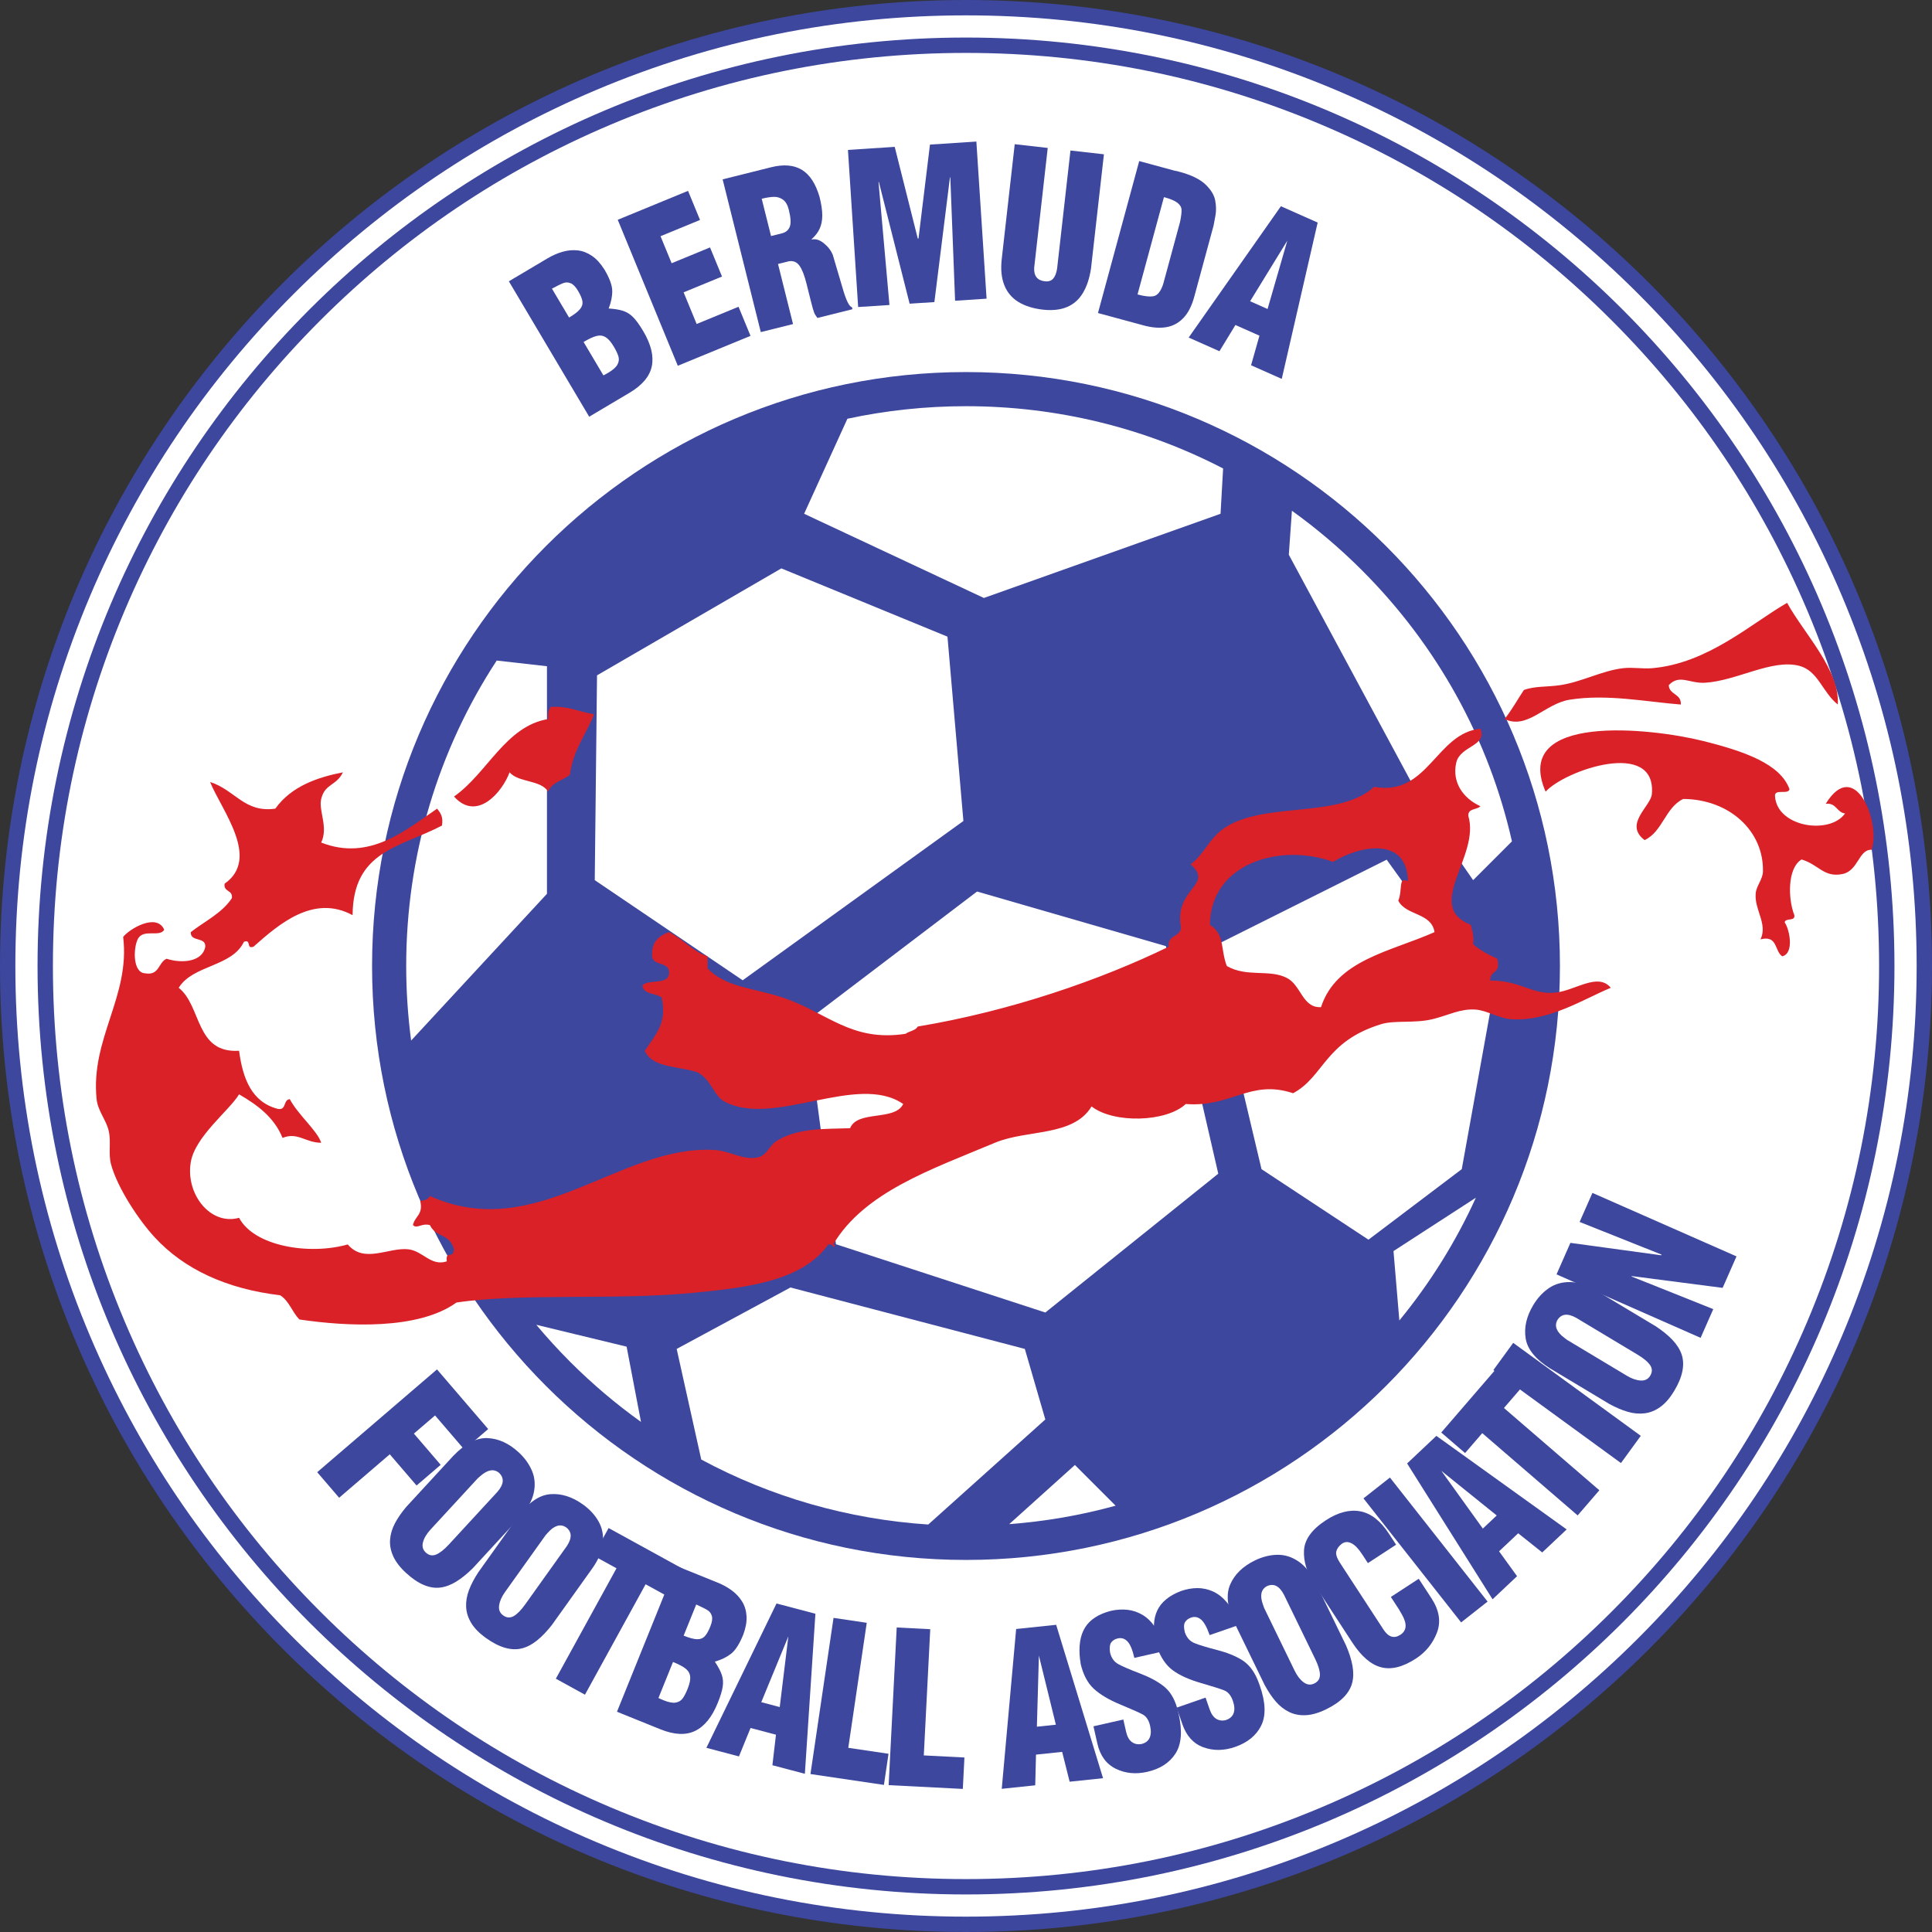 <?xml version="1.0" encoding="utf-8"?>
<!-- Generator: Adobe Illustrator 15.0.0, SVG Export Plug-In . SVG Version: 6.00 Build 0)  -->
<!DOCTYPE svg PUBLIC "-//W3C//DTD SVG 1.1//EN" "http://www.w3.org/Graphics/SVG/1.1/DTD/svg11.dtd">
<svg version="1.1" id="Layer_1" xmlns="http://www.w3.org/2000/svg" xmlns:xlink="http://www.w3.org/1999/xlink" x="0px" y="0px"
	 width="500px" height="500px" viewBox="0 0 500 500" enable-background="new 0 0 500 500" xml:space="preserve">
<rect x="0" y="0" width="500" height="500" fill="#333333" stroke="none"/>
<path fill="#3C479D" d="M250,0c138.071,0,250,111.929,250,250c0,138.071-111.929,250-250,250S0,388.071,0,250
	C0,111.929,111.929,0,250,0"/>
<path fill="#FFFFFF" d="M250,3.975c-33.215,0-65.434,6.505-95.763,19.332C124.941,35.699,98.63,53.438,76.034,76.034
	c-22.596,22.596-40.336,48.907-52.727,78.203C10.479,184.566,3.975,216.785,3.975,250c0,33.215,6.504,65.434,19.332,95.763
	c12.391,29.296,30.131,55.607,52.727,78.204c22.596,22.595,48.907,40.335,78.203,52.727c30.329,12.827,62.548,19.332,95.763,19.332
	c33.215,0,65.434-6.505,95.763-19.332c29.296-12.392,55.607-30.131,78.204-52.727c22.595-22.597,40.335-48.908,52.727-78.204
	c12.827-30.329,19.332-62.547,19.332-95.763c0-33.215-6.505-65.434-19.332-95.763c-12.392-29.296-30.131-55.607-52.727-78.203
	c-22.597-22.596-48.908-40.335-78.204-52.727C315.434,10.48,283.215,3.975,250,3.975L250,3.975z"/>
<path fill="#3C479D" d="M250,9.717c132.705,0,240.283,107.578,240.283,240.283S382.705,490.283,250,490.283
	C117.294,490.283,9.717,382.705,9.717,250S117.294,9.717,250,9.717"/>
<path fill="#FFFFFF" d="M250,13.693c-31.903,0-62.85,6.247-91.98,18.569c-28.139,11.901-53.411,28.941-75.114,50.644
	c-21.704,21.704-38.743,46.976-50.644,75.115C19.94,187.15,13.693,218.097,13.693,250s6.248,62.85,18.569,91.98
	c11.901,28.139,28.94,53.411,50.644,75.114c21.703,21.704,46.975,38.743,75.114,50.644c29.13,12.321,60.077,18.569,91.98,18.569
	c31.903,0,62.85-6.248,91.98-18.569c28.139-11.901,53.411-28.94,75.114-50.644c21.703-21.703,38.743-46.976,50.644-75.114
	c12.321-29.131,18.569-60.078,18.569-91.98s-6.248-62.85-18.569-91.98c-11.901-28.139-28.941-53.411-50.644-75.115
	c-21.703-21.703-46.976-38.743-75.114-50.644C312.85,19.94,281.903,13.693,250,13.693L250,13.693z"/>
<path fill="#3C479D" d="M250,96.29c84.892,0,153.71,68.819,153.71,153.71c0,84.892-68.818,153.71-153.71,153.71
	S96.29,334.892,96.29,250C96.29,165.108,165.108,96.29,250,96.29"/>
<path fill="#FFFFFF" d="M141.554,172.422l-13.007-1.473c-15.239,23.311-23.423,50.55-23.423,79.05c0,6.51,0.437,12.952,1.276,19.297
	l35.154-37.982V172.422z"/>
<path fill="#FFFFFF" d="M254.628,154.754l61.248-21.79l0.664-11.724c-20.318-10.53-42.998-16.117-66.54-16.117
	c-10.445,0-20.718,1.108-30.694,3.249l-11.203,24.592L254.628,154.754z"/>
<path fill="#FFFFFF" d="M370.647,212.47l10.601,15.312l10.042-10.042c-5.969-26.376-19.254-50.592-38.846-70.183
	c-5.665-5.664-11.72-10.792-18.098-15.378l-0.801,11.386L370.647,212.47z"/>
<path fill="#FFFFFF" d="M138.788,342.854c2.767,3.303,5.686,6.506,8.769,9.59c5.734,5.734,11.869,10.921,18.333,15.55l-3.724-19.481
	L138.788,342.854z"/>
<path fill="#FFFFFF" d="M265.229,349.101l-60.66-15.901l-29.447,15.901l6.361,28.624c18.015,9.694,37.957,15.446,58.75,16.82
	l30.295-27.188L265.229,349.101z"/>
<path fill="#FFFFFF" d="M360.635,323.777l1.515,17.961c8.025-9.775,14.657-20.452,19.809-31.777L360.635,323.777z"/>
<path fill="#FFFFFF" d="M261.177,394.45c9.394-0.712,18.608-2.316,27.543-4.778l-10.535-10.535L261.177,394.45z"/>
<polygon fill="#FFFFFF" points="192.202,253.695 249.328,212.47 245.205,164.767 202.213,147.099 154.51,174.778 153.921,227.782 
	"/>
<polygon fill="#FFFFFF" points="315.287,303.753 301.742,244.86 252.861,230.726 208.691,264.295 216.348,322.01 270.529,339.678 
	"/>
<polygon fill="#FFFFFF" points="326.477,302.576 312.932,245.45 358.869,222.481 385.958,260.173 378.303,302.576 354.157,320.833 
	"/>
<path fill="#3C479D" d="M152.482,107.844L131.693,72.8l10-5.933c1.301-0.771,2.613-1.344,3.936-1.718
	c1.323-0.374,2.625-0.488,3.905-0.343c1.28,0.146,2.504,0.617,3.671,1.416s2.241,1.976,3.22,3.533
	c1.335,2.251,2.01,4.098,2.023,5.54c0.013,1.442-0.296,2.957-0.927,4.544c1.597,0.102,2.877,0.318,3.842,0.651
	s1.829,0.899,2.592,1.701c0.763,0.802,1.599,1.971,2.511,3.507c2.012,3.392,2.754,6.406,2.228,9.042
	c-0.528,2.637-2.454,4.941-5.78,6.915L152.482,107.844z M147.281,82.183c1.341-0.796,2.279-1.516,2.812-2.162
	c0.534-0.645,0.747-1.322,0.642-2.031c-0.105-0.708-0.488-1.617-1.146-2.728c-0.623-1.049-1.255-1.703-1.897-1.959
	c-0.643-0.256-1.26-0.275-1.853-0.058s-1.592,0.703-2.997,1.454L147.281,82.183z M156.16,97.15c0.292-0.132,0.705-0.357,1.239-0.673
	c1.218-0.723,2.013-1.426,2.385-2.109c0.372-0.683,0.466-1.367,0.283-2.05c-0.183-0.683-0.586-1.549-1.208-2.599
	c-0.722-1.216-1.43-2.036-2.124-2.457c-0.694-0.421-1.469-0.527-2.325-0.317c-0.857,0.21-1.983,0.729-3.379,1.558L156.16,97.15z"/>
<path fill="#3C479D" d="M175.417,94.658l-15.546-37.779l18.193-7.486l3.099,7.531l-10.222,4.207l2.877,6.992l9.936-4.088
	l3.099,7.531l-9.935,4.088l3.372,8.193l10.841-4.46l3.099,7.531L175.417,94.658z"/>
<path fill="#3C479D" d="M196.894,85.949l-9.876-39.531l12.532-3.131c3.227-0.806,5.873-0.592,7.937,0.642
	c2.063,1.234,3.6,3.576,4.609,7.024c0.471,1.887,0.707,3.487,0.707,4.799c0,1.313-0.227,2.458-0.68,3.438s-1.136,1.874-2.048,2.686
	l-0.067,0.126c1.035-0.258,2.102,0.059,3.203,0.95c1.1,0.892,1.875,1.911,2.326,3.056l2.721,9.218
	c0.829,2.728,1.571,4.156,2.227,4.283l0.128,0.515l-9.056,2.262c-0.376-0.453-0.658-0.906-0.845-1.361
	c-0.188-0.454-0.485-1.496-0.892-3.126l-1.106-4.427c-0.527-2.11-1.127-3.642-1.8-4.595c-0.673-0.953-1.578-1.342-2.716-1.167
	l-2.849,0.711l3.884,15.545L196.894,85.949z M199.542,61.089l2.849-0.712c0.973-0.243,1.637-0.801,1.993-1.674
	c0.356-0.873,0.275-2.347-0.244-4.423c-0.313-1.252-0.823-2.128-1.529-2.625s-1.496-0.734-2.367-0.708
	c-0.872,0.026-1.909,0.19-3.114,0.491L199.542,61.089z"/>
<path fill="#3C479D" d="M222.091,79.458l-2.642-40.661l12.103-0.787l5.967,23.724l0.19-0.012l2.967-24.304l12.008-0.781
	l2.642,40.661l-8.148,0.529l-1.237-31.926l-0.095,0.006l-4.028,32.269l-6.409,0.417l-7.956-31.49l-0.095,0.007l2.833,31.822
	L222.091,79.458z"/>
<path fill="#3C479D" d="M262.611,37.32l8.541,0.966l-3.507,30.999c-0.112,2.123,0.805,3.294,2.75,3.515
	c0.949,0.107,1.672-0.122,2.167-0.689c0.497-0.566,0.835-1.436,1.017-2.608l3.456-30.551l8.659,0.979l-3.339,29.522
	c-0.385,2.555-1.086,4.679-2.103,6.37c-1.016,1.692-2.378,2.899-4.086,3.623c-1.708,0.723-3.772,0.957-6.194,0.701
	c-2.579-0.292-4.717-0.96-6.417-2.007c-1.7-1.047-2.917-2.501-3.651-4.364c-0.735-1.863-0.953-4.103-0.657-6.722L262.611,37.32z"/>
<path fill="#3C479D" d="M284.154,81.012l10.674-39.324l9.217,2.502c0.219,0.042,0.416,0.076,0.59,0.105
	c0.168,0.046,0.398,0.108,0.691,0.188c3.026,0.821,5.246,1.909,6.659,3.264c1.413,1.355,2.251,2.737,2.511,4.146
	c0.262,1.409,0.282,2.697,0.064,3.865c-0.218,1.169-0.378,2.032-0.48,2.591l-5.01,18.458c-0.649,2.39-1.593,4.227-2.833,5.512
	s-2.714,2.072-4.425,2.358c-1.71,0.287-3.665,0.132-5.861-0.464L284.154,81.012z M294.39,76.204c1.844,0.5,3.251,0.645,4.225,0.433
	s1.771-1.224,2.394-3.034l4.386-16.154c0.292-1.442,0.422-2.497,0.389-3.166c-0.034-0.668-0.386-1.268-1.059-1.799
	c-0.672-0.531-1.837-1.021-3.497-1.471L294.39,76.204z"/>
<path fill="#3C479D" d="M307.627,87.357l23.869-33.983l9.514,4.225l-9.294,40.457l-7.942-3.527l2.171-7.657l-6.218-2.761
	l-4.136,6.784L307.627,87.357z M323.529,77.962l4.516,2.006l5.117-17.698L323.529,77.962z"/>
<path fill="#3C479D" d="M82.092,381.004l31.003-26.604l13.247,15.437l-6.181,5.304l-7.571-8.824l-5.476,4.698l6.934,8.082
	l-6.241,5.355l-6.935-8.081l-13.105,11.246L82.092,381.004z"/>
<path fill="#3C479D" d="M105.17,389.949l12.152-13.187c3.067-3.186,6.022-4.714,8.866-4.582c2.844,0.131,5.524,1.357,8.041,3.676
	c1.568,1.445,2.724,3.057,3.466,4.835c0.742,1.778,0.882,3.693,0.42,5.744c-0.462,2.052-1.652,4.118-3.569,6.198l-12.152,13.187
	c-1.497,1.484-2.942,2.652-4.336,3.508c-1.395,0.855-2.77,1.367-4.126,1.536c-1.357,0.168-2.777-0.058-4.26-0.68
	c-1.483-0.622-3.016-1.66-4.595-3.116c-1.557-1.435-2.661-2.874-3.313-4.315c-0.651-1.442-0.921-2.881-0.81-4.318
	c0.111-1.436,0.533-2.846,1.266-4.227C102.95,392.828,103.934,391.407,105.17,389.949z M124.307,382.008l-0.664,0.579
	l-12.225,13.265c-1.007,1.092-1.656,2.178-1.946,3.257c-0.292,1.079-0.05,1.975,0.722,2.687c0.808,0.744,1.696,0.919,2.665,0.525
	c0.969-0.393,2.088-1.279,3.359-2.658l11.919-12.933l0.593-0.644c1.703-1.966,1.829-3.617,0.378-4.955
	C127.772,380.066,126.171,380.359,124.307,382.008z"/>
<path fill="#3C479D" d="M123.764,406.937l10.42-14.595c2.646-3.542,5.389-5.425,8.228-5.648c2.838-0.223,5.65,0.66,8.435,2.649
	c1.735,1.239,3.082,2.695,4.04,4.367c0.957,1.673,1.334,3.555,1.131,5.648c-0.204,2.093-1.127,4.291-2.771,6.594l-10.42,14.594
	c-1.3,1.658-2.59,2.997-3.867,4.02c-1.277,1.022-2.579,1.701-3.903,2.037c-1.326,0.336-2.763,0.288-4.312-0.145
	c-1.549-0.432-3.198-1.272-4.947-2.521c-1.723-1.23-2.997-2.521-3.823-3.871c-0.826-1.349-1.272-2.744-1.34-4.183
	s0.176-2.89,0.731-4.352C121.919,410.068,122.719,408.537,123.764,406.937z M141.766,396.679l-0.586,0.658l-10.482,14.68
	c-0.863,1.209-1.372,2.367-1.527,3.474c-0.155,1.106,0.196,1.964,1.051,2.575c0.895,0.638,1.797,0.701,2.71,0.19
	c0.912-0.511,1.913-1.529,3.002-3.055l10.22-14.314l0.509-0.713c1.445-2.162,1.365-3.816-0.241-4.963
	C144.963,394.323,143.412,394.813,141.766,396.679z"/>
<path fill="#3C479D" d="M143.853,434.446l15.698-28.575l-5.964-3.275l3.921-7.138l19.628,10.783l-3.921,7.138l-6.131-3.369
	l-15.698,28.575L143.853,434.446z"/>
<path fill="#3C479D" d="M159.673,442.999l15.263-37.78l10.78,4.355c1.402,0.566,2.653,1.262,3.753,2.088
	c1.099,0.826,1.979,1.792,2.64,2.898c0.66,1.106,1.027,2.365,1.1,3.777c0.073,1.413-0.212,2.98-0.857,4.704
	c-0.98,2.427-2.04,4.083-3.178,4.967c-1.139,0.885-2.531,1.558-4.176,2.019c0.887,1.331,1.491,2.481,1.812,3.45
	c0.321,0.969,0.394,2,0.218,3.092c-0.175,1.092-0.597,2.467-1.266,4.123c-1.478,3.657-3.424,6.075-5.84,7.253
	c-2.417,1.179-5.417,1.045-9.003-0.404L159.673,442.999z M170.407,439.439c0.282,0.152,0.71,0.344,1.286,0.576
	c1.313,0.53,2.354,0.737,3.124,0.619c0.769-0.119,1.37-0.458,1.802-1.018c0.432-0.559,0.876-1.405,1.333-2.536
	c0.53-1.313,0.752-2.372,0.666-3.179c-0.086-0.807-0.472-1.487-1.158-2.041c-0.687-0.554-1.782-1.134-3.287-1.743L170.407,439.439z
	 M176.925,423.304c1.446,0.584,2.587,0.893,3.424,0.926c0.836,0.033,1.504-0.208,2.003-0.722c0.499-0.513,0.991-1.368,1.475-2.565
	c0.457-1.132,0.592-2.03,0.407-2.697c-0.186-0.666-0.545-1.169-1.078-1.508c-0.533-0.339-1.523-0.839-2.973-1.501L176.925,423.304z"
	/>
<path fill="#3C479D" d="M182.814,452.335l18.147-37.354l10.065,2.655l-2.726,41.42l-8.404-2.216l0.925-7.904l-6.58-1.735
	l-3.001,7.357L182.814,452.335z M197.016,440.525l4.779,1.26l2.23-18.287L197.016,440.525z"/>
<path fill="#3C479D" d="M209.745,459.12l5.972-40.413l8.597,1.271l-4.781,32.357l10.416,1.539l-1.19,8.057L209.745,459.12z"/>
<path fill="#3C479D" d="M229.983,461.991l2.084-40.799l8.679,0.443l-1.668,32.666l10.515,0.538l-0.416,8.133L229.983,461.991z"/>
<path fill="#3C479D" d="M259.251,462.945l3.729-41.36l10.353-1.086l12.132,39.698l-8.643,0.906l-1.938-7.719l-6.767,0.709
	l-0.199,7.943L259.251,462.945z M268.345,446.868l4.915-0.516l-4.396-17.89L268.345,446.868z"/>
<path fill="#3C479D" d="M282.986,446.765l7.731-1.75l0.708,3.131c0.289,1.276,0.785,2.17,1.488,2.682
	c0.704,0.512,1.519,0.689,2.447,0.534c1.04-0.236,1.753-0.759,2.141-1.573c0.387-0.813,0.434-1.866,0.141-3.16
	c-0.328-1.448-0.969-2.428-1.925-2.937s-2.897-1.371-5.823-2.584c-2.927-1.215-5.199-2.567-6.819-4.06
	c-1.618-1.492-2.759-3.668-3.423-6.528c-0.001-0.29-0.046-0.633-0.136-1.031c-0.408-3.461,0.021-6.219,1.286-8.273
	c1.265-2.054,3.484-3.495,6.659-4.322c1.505-0.341,2.954-0.433,4.344-0.276c1.39,0.157,2.698,0.604,3.927,1.342
	c1.228,0.737,2.312,1.816,3.253,3.235c0.941,1.418,1.647,3.172,2.12,5.259l0.193,0.854l-7.731,1.75
	c-0.472-2.086-1.062-3.504-1.77-4.25c-0.707-0.747-1.55-1.01-2.528-0.788c-0.714,0.162-1.267,0.496-1.658,1.001
	s-0.504,1.374-0.34,2.606c0.32,1.415,1.026,2.424,2.117,3.03c1.092,0.605,2.937,1.402,5.535,2.392
	c2.598,0.989,4.683,2.109,6.255,3.357c1.572,1.249,2.711,3.072,3.417,5.47c0.121,0.39,0.266,0.955,0.433,1.697
	c1.003,4.433,0.732,7.849-0.813,10.248c-1.546,2.399-3.988,3.977-7.326,4.731c-2.965,0.671-5.678,0.401-8.139-0.811
	c-2.461-1.21-4.046-3.385-4.757-6.525L282.986,446.765z"/>
<path fill="#3C479D" d="M304.511,441.94l7.488-2.6l1.052,3.033c0.43,1.236,1.022,2.07,1.778,2.5
	c0.756,0.431,1.586,0.516,2.491,0.259c1.007-0.35,1.658-0.95,1.952-1.801c0.294-0.851,0.225-1.903-0.21-3.156
	c-0.487-1.404-1.233-2.305-2.24-2.705c-1.006-0.399-3.031-1.041-6.074-1.921c-3.044-0.882-5.453-1.973-7.228-3.276
	c-1.775-1.303-3.151-3.339-4.129-6.107c-0.033-0.288-0.115-0.624-0.249-1.009c-0.791-3.395-0.672-6.183,0.357-8.365
	c1.028-2.182,3.074-3.86,6.137-5.036c1.458-0.506,2.887-0.758,4.286-0.757c1.398,0.002,2.75,0.3,4.051,0.896
	c1.303,0.597,2.5,1.547,3.593,2.853c1.093,1.306,1.991,2.97,2.692,4.991l0.287,0.827l-7.488,2.599
	c-0.701-2.021-1.445-3.364-2.231-4.027c-0.786-0.664-1.652-0.831-2.6-0.502c-0.692,0.24-1.204,0.633-1.537,1.179
	c-0.333,0.546-0.35,1.422-0.048,2.627c0.476,1.371,1.29,2.296,2.441,2.775c1.152,0.48,3.075,1.067,5.767,1.762
	c2.691,0.694,4.889,1.574,6.59,2.641c1.701,1.067,3.035,2.752,4.003,5.055c0.164,0.375,0.37,0.92,0.62,1.638
	c1.49,4.295,1.6,7.72,0.33,10.275c-1.27,2.556-3.521,4.395-6.753,5.517c-2.873,0.997-5.599,1.03-8.179,0.1
	c-2.58-0.929-4.398-2.914-5.453-5.956L304.511,441.94z"/>
<path fill="#3C479D" d="M327.275,436.041l-7.841-16.128c-1.848-4.018-2.191-7.326-1.03-9.926c1.16-2.6,3.279-4.647,6.357-6.144
	c1.918-0.933,3.84-1.419,5.767-1.461c1.927-0.042,3.761,0.526,5.501,1.706c1.741,1.178,3.231,3.041,4.468,5.585l7.841,16.128
	c0.834,1.934,1.395,3.707,1.683,5.317c0.288,1.61,0.262,3.078-0.077,4.403c-0.337,1.324-1.067,2.564-2.187,3.718
	c-1.121,1.153-2.646,2.201-4.579,3.14c-1.904,0.926-3.646,1.429-5.226,1.509c-1.581,0.081-3.02-0.193-4.315-0.822
	c-1.297-0.628-2.455-1.535-3.474-2.721S328.182,437.724,327.275,436.041z M326.867,415.326l0.297,0.829l7.888,16.223
	c0.649,1.336,1.423,2.336,2.321,3c0.898,0.665,1.82,0.768,2.765,0.308c0.988-0.48,1.475-1.243,1.462-2.289
	c-0.014-1.045-0.43-2.412-1.249-4.098l-7.691-15.817l-0.382-0.788c-1.208-2.303-2.7-3.023-4.476-2.16
	C326.325,411.392,326.013,412.988,326.867,415.326z"/>
<path fill="#3C479D" d="M359.95,413.292l7.22-4.708l3.289,5.044c2.028,3.111,2.502,6.075,1.422,8.891
	c-1.081,2.816-2.894,5.054-5.441,6.714c-1.68,1.095-3.271,1.832-4.772,2.209c-1.503,0.378-2.917,0.393-4.246,0.045
	s-2.616-1.06-3.86-2.139c-1.245-1.077-2.456-2.521-3.634-4.328l-9.621-14.755c-2.039-3.125-2.983-6.12-2.836-8.982
	c0.147-2.861,2.028-5.471,5.641-7.827c3.173-2.068,6.145-2.844,8.914-2.328c2.77,0.518,5.24,2.442,7.413,5.775l0.407,0.623
	l1.463,2.244l-7.299,4.76l-1.464-2.245c-0.956-1.467-1.875-2.424-2.757-2.874c-0.882-0.448-1.689-0.434-2.423,0.044l-0.08,0.052
	c-0.788,0.599-1.271,1.263-1.452,1.992c-0.18,0.73,0.141,1.725,0.961,2.983l11.245,17.243c1.285,1.971,2.747,2.421,4.387,1.352
	c1.613-1.052,1.77-2.749,0.472-5.09l-0.876-1.52L359.95,413.292z"/>
<path fill="#3C479D" d="M378.138,419.877l-25.272-32.097l6.847-5.391l25.272,32.098L378.138,419.877z"/>
<path fill="#3C479D" d="M386.274,413.892l-22.115-35.15l7.574-7.14l33.719,24.209l-6.324,5.961l-6.221-4.962l-4.951,4.667
	l4.658,6.438L386.274,413.892z M383.756,395.594l3.596-3.391l-14.344-11.56L383.756,395.594z"/>
<path fill="#3C479D" d="M408.295,392.188l-24.69-21.291l-4.444,5.153l-6.167-5.318l14.625-16.959l6.168,5.318l-4.569,5.297
	l24.69,21.291L408.295,392.188z"/>
<path fill="#3C479D" d="M419.501,378.635l-33.015-24.061l5.132-7.043l33.015,24.061L419.501,378.635z"/>
<path fill="#3C479D" d="M416.499,363.349l-15.376-9.227c-3.741-2.357-5.837-4.94-6.285-7.752s0.209-5.685,1.97-8.619
	c1.097-1.829,2.441-3.287,4.032-4.375c1.591-1.087,3.438-1.612,5.54-1.576c2.103,0.037,4.367,0.784,6.793,2.239l15.377,9.227
	c1.755,1.165,3.193,2.344,4.313,3.535c1.121,1.192,1.901,2.436,2.341,3.729s0.506,2.731,0.198,4.309
	c-0.308,1.579-1.015,3.29-2.121,5.132c-1.089,1.815-2.274,3.188-3.553,4.119c-1.28,0.93-2.635,1.486-4.064,1.668
	c-1.429,0.182-2.895,0.055-4.396-0.382C419.768,364.938,418.178,364.263,416.499,363.349z M404.843,346.22l0.702,0.532l15.468,9.281
	c1.274,0.764,2.468,1.18,3.583,1.246c1.116,0.066,1.944-0.351,2.484-1.252c0.565-0.942,0.557-1.847-0.025-2.716
	c-0.583-0.869-1.677-1.786-3.284-2.75l-15.082-9.049l-0.75-0.45c-2.271-1.269-3.914-1.058-4.929,0.634
	C402.24,343.219,402.851,344.728,404.843,346.22z"/>
<path fill="#3C479D" d="M440.117,346.233l-37.288-16.427l3.589-8.15l23.515,3.212l0.077-0.175l-21.204-8.455l3.311-7.516
	l37.288,16.428l-3.59,8.149l-23.583-3.058l0.059,0.13l21.098,8.434L440.117,346.233z"/>
<path fill="#DA2128" d="M131.875,199.875c2.308,2.698,8.096,1.908,10,5.012c0.913-2.427,3.77-2.904,5.625-4.386
	c0.813-6.494,4.206-10.403,6.25-15.664c-3.839-0.538-6.544-2.211-11.25-1.88c-0.524,0.727-0.824,1.68-0.625,3.132
	c-11.032,1.806-15.691,13.96-24.375,20.051C123.444,212.799,130.046,204.906,131.875,199.875z"/>
<path fill="#DA2128" d="M215.625,322.682c0.709-0.119,0.347-0.629,0-0.626c8.053-13.538,25.317-19.376,41.875-26.316
	c8.347-3.498,20.233-1.517,25-9.398c5.721,4.469,19.344,4.096,24.375-0.627c11.846,0.933,16.647-6.485,27.781-2.789
	c8.066-4.349,8.168-13.42,22.845-17.888c3.444-1.048,8.516-0.158,13.124-1.253c4.234-1.005,7.217-2.783,11.25-2.506
	c2.992,0.205,6.052,2.313,9.375,2.506c9.716,0.563,18.618-5.255,25.625-8.145c-3.37-4.058-9.177,0.728-14.375,1.253
	c-5.972,0.603-8.879-3.133-16.861-3.133c0.132-2.988,2.829-1.489,1.861-5.639c-2.288-1.048-4.483-2.188-6.25-3.759
	c0.273-2.154-0.248-3.512-0.625-5.013c-12.264-4.86,2.519-17.688-0.625-28.195c-0.133-2.013,2.229-1.525,3.125-2.506
	c-4.574-2.081-7.395-6.302-6.25-11.278c1.016-4.41,8.081-4.239,6.25-8.772c-11.487,1.112-13.542,17.591-27.5,15.038
	c-9.174,8.369-28.466,3.69-38.75,10.652c-4.035,2.731-5.136,6.723-8.751,9.398c6.217,5.447-4.313,6.091-2.5,16.291
	c-0.071,2.644-3.577,1.844-3.125,5.013c-17.526,8.542-40.873,16.665-65,20.677c-0.569,1.101-2.19,1.146-3.125,1.88
	c-14.164,2.177-20.343-5.566-31.875-9.399c-7.619-2.532-14.52-2.524-19.375-7.519c0-1.044,0-2.088,0-3.133
	c-4.061-1.36-6.343-4.501-10-6.266c-2.433,0.903-4.359,2.313-4.375,5.639c-0.309,3.233,3.966,1.872,4.375,4.386
	c0.462,4.014-5.149,1.939-6.875,3.76c0.29,2.425,3.446,1.976,5,3.132c1.352,6.591-1.221,9.081-4.375,13.785
	c1.922,4.547,8.99,3.936,13.75,5.64c3.511,1.929,4.086,6.028,6.875,7.518c12.743,6.806,34.379-7.586,46.25,0.626
	c-2.18,4.499-11.832,1.506-13.75,6.267c-6.793,0.227-13.255-0.105-18.75,3.132c-2.227,1.313-2.727,3.854-5,4.386
	c-3.921,0.916-7.147-1.626-11.25-1.88c-24.533-1.518-46.164,24.36-73.75,11.905c-0.412,0.84-1.336,1.167-2.5,1.253
	c0.867,3.584-1.433,3.994-1.875,6.267c1.046,1.106,2.094-0.558,4.375,0c1.7,3.441,4.976,1.97,6.25,6.265
	c-0.282,2.789-2.212,0.036-1.875,3.132c-4.154,1.345-6.166-2.729-10-3.132c-5.093-0.534-11.37,3.785-15.625-1.252
	c-10.01,2.845-24.257,0.452-28.125-6.893c-7.39,2.083-13.908-6.147-12.5-14.411c1.136-6.668,9.94-13.32,12.5-17.543
	c4.75,2.757,9.074,5.941,11.25,11.278c3.921-1.596,5.924,1.254,10,1.253c-0.969-3.088-6.019-7.265-8.125-11.278
	c-1.763,0.113-0.779,2.978-3.125,2.506c-6.619-1.718-9.044-7.642-10-15.038c-11.366,0.743-9.663-11.616-15.625-16.29
	c3.644-5.955,13.786-5.394,16.875-11.905c2.022-0.775,0.478,2.027,2.5,1.252c6.634-5.906,15.57-13.586,25.625-8.145
	c0.113-16.675,12.188-17.483,23.125-23.183c0.406-2.287-0.421-3.337-1.25-4.386c-7.896,5.361-17.42,13.738-30,8.772
	c1.908-4.026-0.736-8.216,0-11.278c0.968-4.018,3.918-3.356,5.625-6.892c-6.437,1.255-13.33,3.549-17.5,9.398
	c-8.017,1.136-10.419-4.859-16.875-6.892c2.973,7.333,13.125,19.768,3.75,26.316c-0.338,2.219,2.213,1.54,1.875,3.759
	c-2.577,3.892-6.992,5.939-10.625,8.772c-0.148,2.655,3.897,1.105,3.75,3.759c-0.661,3.904-5.961,4.444-10,3.133
	c-2.209,0.919-1.809,4.452-5.625,3.76c-3.115-0.2-3.035-6.304-1.875-8.773c1.384-2.918,5.726-0.414,6.875-2.505
	c-1.967-4.459-9.118-0.14-10.625,1.879c1.878,15.386-8.493,26.305-6.875,41.98c0.309,2.994,2.477,5.391,3.125,8.146
	c0.689,2.928-0.157,5.938,0.625,8.771c1.688,6.116,7.147,14.341,11.25,18.797c7.671,8.333,18.644,13.384,32.5,15.038
	c2.326,1.427,3.118,4.393,5,6.265c12.442,1.843,30.755,2.729,40.625-4.386c16.894-2.51,40.923-0.531,61.25-2.506
	c14.368-1.395,28.239-3.095,35-12.53C215.101,321.954,215.486,322.194,215.625,322.682z M361.875,233.083
	c1.929,3.913,8.613,3.061,9.375,8.145c-11.231,5.031-25.381,7.137-29.375,19.424c-4.804,0.24-5.11-5.586-8.75-7.519
	c-4.535-2.408-10.416-0.114-15.625-3.132c-1.688-4.351-0.443-8.191-4.375-10.652c0.126-16.017,18.332-21.266,31.875-16.291
	c6.661-4.15,19.163-6.784,19.375,5.013C361.781,226.666,363.056,230.305,361.875,233.083z"/>
<path fill="#DA2128" d="M484.375,219.925c2.426-6.843-4.244-24.295-11.875-11.905c2.802-0.303,2.791,2.215,5,2.506
	c-3.93,5.553-17.511,3.59-18.125-4.386c-0.293-2.174,3.392-0.359,3.75-1.88c-2.336-6.537-11.618-9.829-22.5-12.531
	c-13.312-3.306-49.482-7.339-40.625,13.158c5.027-5.558,28.738-13.741,27.5,0.626c-0.272,3.165-7.352,7.767-1.875,11.905
	c4.684-2.197,5.338-8.433,10-10.652c12.022,0.099,20.874,8.359,20.625,18.797c-0.047,2.012-1.69,3.64-1.875,5.639
	c-0.392,4.24,3.165,7.865,1.25,11.904c4.504-1.174,3.586,3.088,5.625,4.386c3.138-0.761,1.907-6.969,0.625-8.771
	c0.169-1.292,2.767-0.15,2.5-1.88c-1.635-4.113-1.868-12.17,1.875-14.411c4.502,1.363,5.769,4.764,10.625,3.759
	C480.938,225.351,481.04,219.741,484.375,219.925z"/>
<path fill="#DA2128" d="M475.625,182.331c0.497-9.036-8.647-18.2-13.125-26.315c-9.155,5.24-20.5,15.7-35,16.917
	c-2.457,0.207-4.91-0.308-7.5,0c-5.461,0.649-10.624,3.552-16.25,4.386c-3.472,0.515-6.518,0.196-9.375,1.253
	c-1.667,2.506-3.139,5.207-5,7.519c5.965,2.813,10.38-3.975,16.875-5.012c9.593-1.532,19.828,0.548,28.75,1.253
	c0.154-2.87-2.984-2.438-3.125-5.012c2.737-2.927,5.387-0.386,9.375-0.626c8.224-0.497,17.319-6.205,24.376-4.386
	C470.541,173.573,471.584,179.108,475.625,182.331z"/>
</svg>
